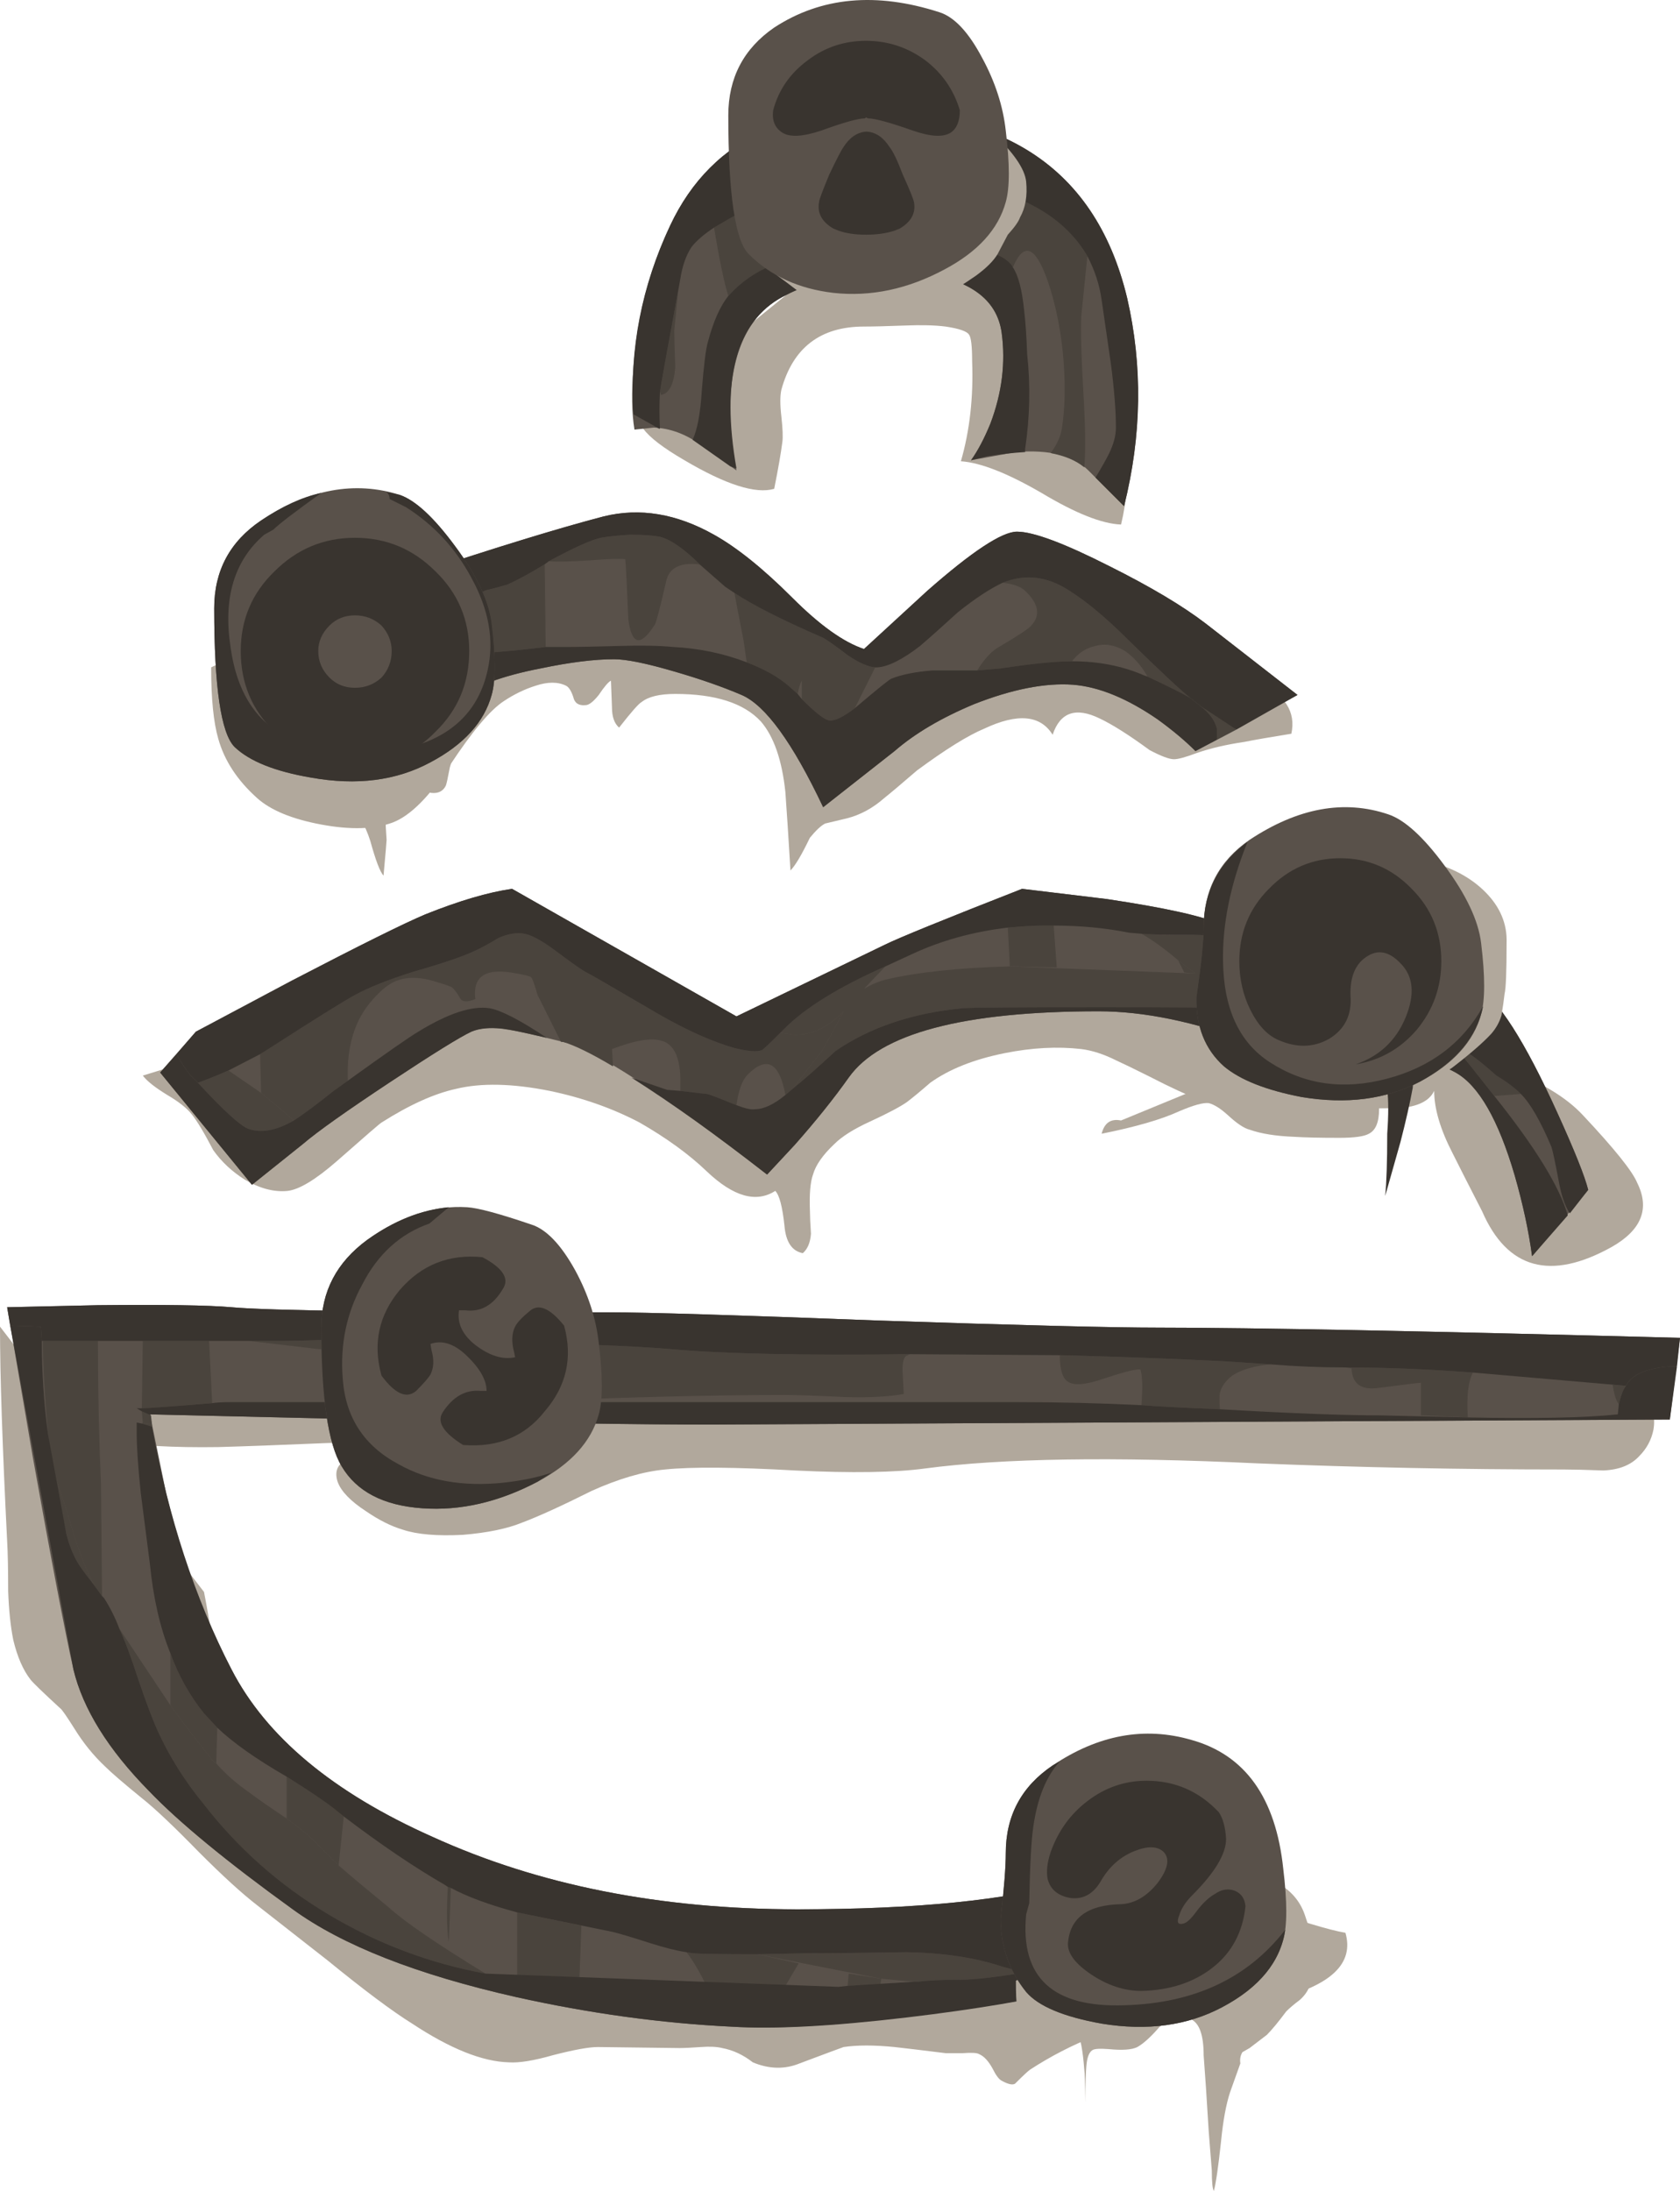 <?xml version="1.0" encoding="iso-8859-1"?>
<!-- Generator: Adobe Illustrator 16.0.0, SVG Export Plug-In . SVG Version: 6.00 Build 0)  -->
<!DOCTYPE svg PUBLIC "-//W3C//DTD SVG 1.1//EN" "http://www.w3.org/Graphics/SVG/1.1/DTD/svg11.dtd">
<svg version="1.1" id="FlashAICB" xmlns="http://www.w3.org/2000/svg" xmlns:xlink="http://www.w3.org/1999/xlink" x="0px" y="0px"
	 width="82.35px" height="107.35px" viewBox="0 0 82.35 107.35" style="enable-background:new 0 0 82.35 107.35;"
	 xml:space="preserve">
<g>
	<path style="fill-rule:evenodd;clip-rule:evenodd;fill:#B1A89C;" d="M29.35,34.05c-0.267,0.333-0.483,0.5-0.65,0.5
		c-0.333,0.033-0.534-0.1-0.6-0.4c-0.1-0.3-0.217-0.483-0.35-0.55c-0.4-0.2-0.9-0.2-1.5,0c-0.533,0.167-1.05,0.417-1.55,0.75
		c-0.667,0.433-1.55,1.483-2.65,3.15c-1,1.533-1.933,2.467-2.8,2.8c-0.9,0.333-2.067,0.367-3.5,0.1c-1.434-0.267-2.483-0.7-3.15-1.3
		c-0.967-0.867-1.6-1.833-1.9-2.9c-0.233-0.8-0.35-1.967-0.35-3.5l4-2c0.466,0.033,1.033-0.134,1.7-0.5
		c0.367-0.2,0.9-0.483,1.6-0.85c2.1-0.833,5.35-1.184,9.75-1.05c2.067,0.1,3.583,0.233,4.55,0.4c1.833,0.267,3.283,0.733,4.35,1.4
		c0.7,0.4,1.583,0.983,2.65,1.75c0.966,0.533,1.983,0.816,3.05,0.85l2.7-0.3c3.8-0.367,7.366-0.433,10.7-0.2
		c5.732,0.366,8.366,1.616,7.899,3.75c-1.033,0.167-1.8,0.3-2.3,0.4c-0.9,0.133-1.684,0.316-2.35,0.55c-0.534,0.2-0.9,0.3-1.101,0.3
		c-0.233,0-0.633-0.15-1.2-0.45c-1-0.733-1.816-1.25-2.449-1.55c-1.167-0.567-1.934-0.3-2.301,0.8c-0.6-0.967-1.717-1.067-3.35-0.3
		c-0.8,0.333-1.9,1.017-3.3,2.05c-0.733,0.633-1.267,1.083-1.601,1.35c-0.566,0.5-1.183,0.833-1.85,1
		c-0.567,0.133-0.917,0.216-1.05,0.25c-0.2,0.1-0.45,0.333-0.75,0.7c-0.4,0.833-0.717,1.367-0.95,1.6
		c-0.1-1.667-0.184-2.95-0.25-3.85c-0.167-1.566-0.567-2.717-1.2-3.45c-0.833-0.9-2.233-1.35-4.2-1.35
		c-0.767,0-1.317,0.133-1.65,0.4c-0.134,0.067-0.5,0.483-1.1,1.25c-0.233-0.2-0.35-0.533-0.35-1c-0.033-0.833-0.05-1.267-0.05-1.3
		C29.816,33.417,29.617,33.65,29.35,34.05z"/>
	<path style="fill-rule:evenodd;clip-rule:evenodd;fill:#B1A89C;" d="M9.4,54.6c-0.233-0.3-0.633-0.616-1.2-0.95
		c-0.6-0.367-1-0.683-1.2-0.95l13-4c0.6,0.033,1.467-0.067,2.6-0.3c1.2-0.267,2.1-0.4,2.7-0.4c0.934,0.033,1.983,0.217,3.15,0.55
		c0.433,0.133,1.466,0.5,3.1,1.1c0.667,0.267,1.434,0.65,2.3,1.15c0.767,0.4,1.6,0.583,2.5,0.55c1.433-0.034,2.883-0.4,4.35-1.1
		c0.6-0.267,1.5-0.684,2.7-1.25c1.033-0.467,1.966-0.8,2.8-1c0.7-0.2,1.5-0.317,2.399-0.35c0.134,0,0.967,0,2.5,0
		c2.167,0.033,4.767,0.283,7.801,0.75c1.732,0.267,4.333,0.683,7.8,1.25c1.033,0.167,2.233,0.567,3.6,1.2
		c2.033,0.9,3.184,1.4,3.45,1.5c1.733,0.633,3.017,1.4,3.85,2.3c1.533,1.633,2.417,2.732,2.65,3.3
		c0.633,1.267,0.217,2.316-1.25,3.149c-3,1.667-5.117,1.084-6.35-1.75c-0.634-1.233-1.117-2.183-1.45-2.85
		c-0.601-1.167-0.9-2.184-0.9-3.05c-0.233,0.5-0.816,0.783-1.75,0.85c-1.033,0-1.733,0.017-2.1,0.05
		c-2.4,0.134-4.033,0.15-4.9,0.051c-1.033-0.101-1.934-0.268-2.7-0.5c-0.633-0.233-1.467-0.617-2.5-1.15
		c-0.733-0.367-1.283-0.633-1.649-0.8c-0.601-0.3-1.167-0.483-1.7-0.55c-1.167-0.133-2.417-0.067-3.75,0.2
		c-1.5,0.3-2.717,0.783-3.65,1.45c-0.5,0.434-0.883,0.75-1.149,0.95c-0.334,0.233-0.934,0.55-1.8,0.95
		c-0.801,0.366-1.384,0.733-1.75,1.1c-0.567,0.533-0.917,1.033-1.05,1.5c-0.133,0.367-0.184,0.967-0.15,1.8
		c0,0.233,0.017,0.601,0.05,1.101c-0.033,0.433-0.167,0.75-0.4,0.95c-0.534-0.101-0.833-0.551-0.9-1.351
		c-0.1-0.934-0.25-1.5-0.45-1.7c-0.934,0.601-2.05,0.283-3.35-0.949c-0.867-0.834-1.967-1.634-3.3-2.4
		c-1.333-0.7-2.8-1.217-4.4-1.55c-1.833-0.367-3.367-0.4-4.6-0.1c-1.067,0.233-2.284,0.783-3.65,1.65
		c-0.067,0.033-0.8,0.667-2.2,1.9c-1.033,0.899-1.833,1.383-2.4,1.449c-0.667,0.067-1.367-0.116-2.1-0.55
		c-0.633-0.399-1.15-0.883-1.55-1.45C10.017,55.517,9.667,54.934,9.4,54.6z"/>
	<path style="fill-rule:evenodd;clip-rule:evenodd;fill:#B1A89C;" d="M6.95,88.1c-0.9-0.733-1.5-1.25-1.8-1.55
		c-0.567-0.533-1.067-1.149-1.5-1.85c-0.4-0.634-0.633-0.967-0.7-1c-0.833-0.767-1.317-1.233-1.45-1.4
		c-0.367-0.467-0.65-1.116-0.85-1.95c-0.133-0.666-0.217-1.467-0.25-2.399c0-1.067-0.017-1.884-0.05-2.45
		C0.117,70.866,0,67.366,0,65l10,13c0.133,0.667,0.333,1.833,0.6,3.5c0.267,1.467,0.65,2.55,1.15,3.25
		c0.333,0.5,0.983,1.15,1.95,1.95c0.667,0.767,1.45,1.433,2.35,2c0.567,0.333,1.5,0.85,2.8,1.55c2.367,1.366,4.1,2.3,5.2,2.8
		c2.033,1,3.867,1.65,5.5,1.95c1.4,0.267,3.267,0.35,5.6,0.25c1.267-0.066,3.133-0.15,5.6-0.25c1.767,0.033,4.017-0.117,6.75-0.45
		c4.3-0.5,6.55-0.767,6.75-0.8c3.633-0.333,6.35-0.333,8.15,0c0.366,0.066,0.966,0.233,1.8,0.5c0.767,0.233,1.35,0.383,1.75,0.45
		c0.433,1.5-0.7,2.583-3.4,3.25c-3.033,0.433-4.816,0.7-5.35,0.8c-2.467,0.467-4.7,1.35-6.7,2.65c-0.1,0.066-0.333,0.283-0.7,0.649
		c-0.1,0.134-0.333,0.101-0.7-0.1c-0.133-0.067-0.283-0.267-0.449-0.601c-0.2-0.366-0.417-0.6-0.65-0.699
		c-0.1-0.067-0.367-0.084-0.8-0.051c-0.5,0-0.783,0-0.851,0c-1.066-0.133-1.899-0.233-2.5-0.3c-1-0.1-1.833-0.1-2.5,0
		c-0.1,0.033-0.816,0.3-2.149,0.8c-0.733,0.301-1.5,0.283-2.3-0.05c-0.467-0.366-0.967-0.6-1.5-0.7
		c-0.267-0.066-0.617-0.083-1.05-0.05c-0.467,0.033-0.817,0.05-1.05,0.05l-4-0.05c-0.433,0-1.167,0.134-2.2,0.4
		c-0.934,0.267-1.65,0.383-2.15,0.35c-1.3-0.033-2.884-0.667-4.75-1.899c-0.967-0.601-2.35-1.634-4.15-3.101l-3.45-2.7
		c-0.733-0.566-1.684-1.433-2.85-2.6C8.517,89.483,7.583,88.6,6.95,88.1z"/>
	<path style="fill-rule:evenodd;clip-rule:evenodd;fill:#B1A89C;" d="M5.35,70.6C5.316,70.1,5.433,69.566,5.7,69l11-3
		c4.3,0.066,10.366,0.316,18.2,0.75c8.433,0.5,14.483,0.8,18.15,0.9c1.367,0.033,4.033,0.166,8,0.399c3.333,0.2,6.017,0.3,8.05,0.3
		H77.2c0.3,0,0.899-0.033,1.8-0.1c0.8,0,1.35,0.133,1.65,0.4c0.366,0.333,0.5,0.8,0.399,1.399c-0.1,0.5-0.333,0.934-0.7,1.3
		c-0.399,0.434-0.983,0.667-1.75,0.7C77.733,72.017,77.083,72,76.65,72c-5,0-10-0.1-15-0.3c-7.101-0.334-12.534-0.25-16.301,0.25
		c-1.467,0.2-3.583,0.233-6.35,0.1c-2.967-0.167-5.1-0.184-6.4-0.05c-1.067,0.1-2.267,0.45-3.6,1.05c-1.467,0.733-2.6,1.25-3.4,1.55
		c-0.733,0.301-1.7,0.5-2.9,0.601c-1.267,0.066-2.25-0.017-2.95-0.25c-0.567-0.167-1.167-0.467-1.8-0.9
		c-0.767-0.5-1.233-0.983-1.4-1.45c-0.3-0.933,0.483-1.399,2.35-1.399c2.467-0.033,3.8-0.101,4-0.2c-0.667-0.4-1.783-0.566-3.35-0.5
		c-1.7,0.133-2.85,0.2-3.45,0.2c-2.367,0.1-4.167,0.166-5.4,0.2C8.5,70.934,6.717,70.833,5.35,70.6z"/>
	<path style="fill-rule:evenodd;clip-rule:evenodd;fill:#B1A89C;" d="M38.3,19.1c-0.066,0.3-0.066,0.733,0,1.3
		c0.067,0.6,0.083,1.017,0.05,1.25c-0.067,0.533-0.2,1.3-0.4,2.3c-0.9,0.267-2.367-0.2-4.4-1.4c-2.066-1.2-2.683-2.05-1.85-2.55
		l9-7.3c0.467-0.034,1.116-0.367,1.95-1c0.8-0.634,1.5-0.983,2.1-1.05c1.167-0.1,2.116,0.017,2.85,0.35
		c0.601,0.267,1.384,0.816,2.351,1.65c1.866,1.667,3.283,3.617,4.25,5.85c1.066,2.5,1.316,4.9,0.75,7.2
		c-0.934-0.034-2.233-0.55-3.9-1.55c-1.667-0.967-2.983-1.483-3.95-1.55c0.434-1.5,0.617-3.133,0.551-4.9
		c0-0.733-0.051-1.167-0.15-1.3c-0.1-0.167-0.483-0.3-1.15-0.4c-0.533-0.067-1.199-0.083-2-0.05c-0.899,0.033-1.566,0.05-2,0.05
		C40.217,16,38.867,17.033,38.3,19.1z"/>
	<path style="fill-rule:evenodd;clip-rule:evenodd;fill:#59514A;" d="M38.35,14.55c-1.567,0.833-2.417,2.5-2.55,5
		c-0.033,1.267,0.067,2.434,0.3,3.5l-1.75-1.25c-0.733-0.533-1.5-0.816-2.3-0.85l-0.95,0.1c-0.133-0.8-0.15-1.816-0.05-3.05
		c0.167-2.434,0.767-4.75,1.8-6.95c1.033-2.2,2.6-3.767,4.7-4.7c1.033-0.5,1.967-0.767,2.8-0.8c8.333-0.633,13.3,2.383,14.9,9.05
		c0.767,3.333,0.717,6.733-0.15,10.2l-1.75-1.75c-0.733-0.733-1.916-1.033-3.55-0.9l-2.2,0.4c0.334-0.467,0.65-1.066,0.95-1.8
		c0.566-1.5,0.75-2.983,0.55-4.45c-0.233-1.667-1.616-2.65-4.149-2.95C42.55,13.083,40.35,13.483,38.35,14.55z"/>
	<path style="fill-rule:evenodd;clip-rule:evenodd;fill:#59514A;" d="M17.6,29.05l4.5-1.5c3.333-1.066,5.833-1.816,7.5-2.25
		c1.767-0.433,3.566-0.133,5.4,0.9c1.133,0.633,2.417,1.667,3.85,3.1c1.333,1.333,2.5,2.167,3.5,2.5l3.101-2.85
		c2.2-1.934,3.666-2.9,4.399-2.9c0.801,0,2.317,0.567,4.551,1.7c2,1,3.566,1.933,4.699,2.8l4.5,3.5l-5,2.75
		c-0.5-0.5-1.116-1.017-1.85-1.55c-1.5-1.033-2.884-1.6-4.15-1.7c-1.366-0.1-2.983,0.217-4.85,0.95c-1.6,0.667-2.9,1.433-3.9,2.3
		l-3.5,2.75c-1.5-3.167-2.833-5-4-5.5c-0.934-0.4-2.034-0.783-3.3-1.15c-1.367-0.4-2.35-0.6-2.95-0.6c-0.967,0-2.167,0.15-3.6,0.45
		c-1.9,0.367-3.283,0.883-4.15,1.55c-0.833,0.633-1.583,1.117-2.25,1.45l-0.75,0.3L17.6,29.05z"/>
	<path style="fill-rule:evenodd;clip-rule:evenodd;fill:#59514A;" d="M9.6,50.55l4.7-2.5c3.333-1.733,5.517-2.816,6.55-3.25
		c1.667-0.667,3.083-1.083,4.25-1.25l11,6.25l7.25-3.5c0.667-0.333,2.917-1.25,6.75-2.75l4.15,0.5c2.9,0.434,4.767,0.85,5.6,1.25
		c1.334,0.667,3.75,2.25,7.25,4.75l2.15-1.15c1.533-0.7,2.566-0.9,3.1-0.6c1.067,0.633,2.4,2.717,4,6.25
		c0.834,1.833,1.334,3.083,1.5,3.75l-2.75,3.25c-0.166-1.233-0.449-2.55-0.85-3.95c-0.8-2.733-1.767-4.417-2.9-5.05
		c-1.133-0.633-2.6-0.816-4.399-0.55L64.6,52.55c-0.899-0.5-2.033-1-3.399-1.5c-2.7-1-5.15-1.5-7.351-1.5
		c-6.633,0-10.717,1.083-12.25,3.25c-0.733,1.033-1.616,2.134-2.649,3.3l-1.35,1.45c-5.167-4-8.5-6.167-10-6.5
		c-1.333-0.333-2.233-0.533-2.7-0.6c-0.767-0.134-1.367-0.1-1.8,0.1c-0.567,0.267-1.883,1.083-3.95,2.45
		c-2.167,1.434-3.6,2.45-4.3,3.05l-2.5,2l-4.5-5.5L9.6,50.55z"/>
	<path style="fill-rule:evenodd;clip-rule:evenodd;fill:#59514A;" d="M7.3,87.75c-2-2.033-3.233-4.017-3.7-5.95
		c-0.4-1.767-1.067-5.25-2-10.45l-1.25-7.3l4.45-0.1c3.233-0.033,5.417,0,6.55,0.1c1.833,0.167,8,0.25,18.5,0.25
		c1.833,0,6.216,0.134,13.15,0.4c6.9,0.233,11.517,0.35,13.85,0.35c4.5,0,13,0.167,25.5,0.5l-0.5,4l-47,0.25
		c-3.333,0-8.917-0.083-16.75-0.25L7.35,69.3l0.8,3.9c0.767,3.133,1.833,6,3.2,8.6c1.7,3.3,4.983,6.033,9.85,8.2
		c5.2,2.366,11.167,3.55,17.9,3.55c5.833,0,10.3-0.45,13.4-1.35c1.533-0.467,2.483-0.934,2.85-1.4l2.75,4
		c-0.833,0.833-2.166,1.583-4,2.25c-1.467,0.533-4.233,1.066-8.3,1.601c-4.267,0.566-7.583,0.783-9.95,0.649
		c-3.434-0.167-6.95-0.649-10.55-1.45c-4.867-1.1-8.517-2.533-10.95-4.3C11.117,91.217,8.767,89.283,7.3,87.75z"/>
	<g>
		<path style="fill-rule:evenodd;clip-rule:evenodd;fill:#4A443D;" d="M72.2,67.25c-0.233,0.434-0.317,1.167-0.25,2.2l-2.3-0.101
			v-1.6c-0.067,0-0.75,0.083-2.051,0.25c-0.866,0.133-1.316-0.184-1.35-0.95L65.95,67h0.1C67.883,67,69.934,67.083,72.2,67.25z"/>
		<path style="fill-rule:evenodd;clip-rule:evenodd;fill:#4A443D;" d="M59.8,68.25c-0.033,0.133-0.033,0.4,0,0.8
			c-1.667-0.066-2.95-0.133-3.85-0.2C56.017,67.983,56,67.4,55.9,67.1c-0.2-0.033-0.801,0.117-1.801,0.45
			c-0.866,0.3-1.449,0.351-1.75,0.15c-0.267-0.167-0.399-0.601-0.399-1.3c2.7,0.066,5.399,0.166,8.1,0.3l2.25,0.149
			c-0.8,0.067-1.434,0.25-1.899,0.551C60.066,67.667,59.866,67.95,59.8,68.25z"/>
		<path style="fill-rule:evenodd;clip-rule:evenodd;fill:#4A443D;" d="M44.3,68.3c-0.733,0.134-1.7,0.184-2.899,0.15
			c-1.334-0.067-2.317-0.101-2.95-0.101c-3.733,0-8.2,0.117-13.4,0.351h-1.7c-0.434-0.101-0.867-0.317-1.3-0.65
			c-0.633-0.767-1.2-1.233-1.7-1.399c-0.567-0.167-1.417-0.301-2.55-0.4c-1.6-0.1-2.467-0.167-2.6-0.2l-3-0.35h1.5
			c0.5,0,1.267-0.017,2.3-0.05c1.667,0.1,4.483,0.149,8.45,0.149c3.6,0.033,6.4,0.134,8.4,0.3c2.6,0.233,6.517,0.317,11.75,0.25
			L44.4,66.45c-0.134,0.133-0.184,0.433-0.15,0.899C44.283,67.95,44.3,68.267,44.3,68.3z"/>
		<path style="fill-rule:evenodd;clip-rule:evenodd;fill:#4A443D;" d="M79.35,68.8c-0.133-0.167-0.233-0.483-0.3-0.95L79.7,67.9
			C79.566,68.066,79.45,68.366,79.35,68.8z"/>
		<path style="fill-rule:evenodd;clip-rule:evenodd;fill:#4A443D;" d="M2.1,65.7h2.7c0,2.366,0.05,4.717,0.15,7.05L5,78.2l-0.4-0.55
			l-0.2-0.4c-0.233-0.5-0.483-1.15-0.75-1.95c-0.267-0.899-0.467-1.55-0.6-1.95L2.6,72l-0.25-1.75C2.183,68.25,2.1,66.733,2.1,65.7z
			"/>
		<polygon style="fill-rule:evenodd;clip-rule:evenodd;fill:#4A443D;" points="7,69.7 6.95,69.15 7.4,69.35 7.45,69.8 		"/>
		<path style="fill-rule:evenodd;clip-rule:evenodd;fill:#4A443D;" d="M8.35,83.55V81c0.4,1.1,0.95,2.083,1.65,2.95l0.65,0.7
			L10.6,86.4l-0.1-0.051C9.667,85.316,8.95,84.383,8.35,83.55z"/>
		<path style="fill-rule:evenodd;clip-rule:evenodd;fill:#4A443D;" d="M6.95,69L7,65.7h3.25l0.15,3.05
			C8.367,68.917,7.217,69,6.95,69z"/>
		<polygon style="fill-rule:evenodd;clip-rule:evenodd;fill:#4A443D;" points="41.6,96.7 43.2,96.95 43.15,97.25 41.55,97.3 		"/>
		<polygon style="fill-rule:evenodd;clip-rule:evenodd;fill:#4A443D;" points="28.4,97.05 25.35,96.9 25.35,93.7 28.5,94.35 		"/>
		<path style="fill-rule:evenodd;clip-rule:evenodd;fill:#4A443D;" d="M22,95.15c-0.1-0.567-0.117-1.467-0.05-2.7l0.15,0.05
			L22,95.15z"/>
		<path style="fill-rule:evenodd;clip-rule:evenodd;fill:#4A443D;" d="M14.05,89.1v-2.05c1.067,0.667,1.833,1.184,2.3,1.55l0.5,0.4
			l-0.25,2.4l-1-1C15.3,90.066,14.783,89.633,14.05,89.1z"/>
		<path style="fill-rule:evenodd;clip-rule:evenodd;fill:#4A443D;" d="M37.1,95.75l2.05,0.45l-0.65,1.1l-3.9-0.05
			c-0.3-0.634-0.617-1.167-0.95-1.6l0.3,0.05C34.316,95.733,35.367,95.75,37.1,95.75z"/>
		<path style="fill-rule:evenodd;clip-rule:evenodd;fill:#4A443D;" d="M53,96.5c0.9-0.7,1.917-2.283,3.05-4.75l2.05,3.05
			c-0.633,0.667-1.649,1.3-3.05,1.9l-0.1-0.05C54.65,96.483,54,96.434,53,96.5z"/>
		<polygon style="fill-rule:evenodd;clip-rule:evenodd;fill:#4A443D;" points="7,69.7 7.45,69.8 7.45,69.9 6.95,69.75 		"/>
		<path style="fill-rule:evenodd;clip-rule:evenodd;fill:#4A443D;" d="M37.1,95.75l2.55-0.05c1.1,0,2.7-0.017,4.8-0.05
			c1.8,0.033,3.35,0.267,4.649,0.699L50.2,96.65C48.767,96.883,47.733,97,47.1,97c-0.933,0-1.633,0.033-2.1,0.1h-0.2l-1.6-0.149
			L37.1,95.75z"/>
		<path style="fill-rule:evenodd;clip-rule:evenodd;fill:#4A443D;" d="M5.85,79.8l2.5,3.75c0.6,0.833,1.316,1.767,2.15,2.8
			l0.1,0.051c0.433,0.5,0.983,0.982,1.65,1.449c0.4,0.301,1,0.717,1.8,1.25c0.733,0.533,1.25,0.967,1.55,1.301l1,1
			c0.533,0.466,1.35,1.149,2.45,2.05c0.767,0.7,2.35,1.783,4.75,3.25c-2.733-0.5-5.3-1.467-7.7-2.9s-4.45-3.25-6.15-5.45
			c-0.9-1.1-1.634-2.267-2.2-3.5c-0.233-0.5-0.55-1.333-0.95-2.5C6.433,81.217,6.117,80.366,5.85,79.8z"/>
		<path style="fill-rule:evenodd;clip-rule:evenodd;fill:#4A443D;" d="M3.05,73.35c0.133,0.4,0.333,1.051,0.6,1.95
			c0.267,0.8,0.517,1.45,0.75,1.95l0.2,0.4c-0.467-0.601-0.733-0.967-0.8-1.101c-0.233-0.399-0.417-0.866-0.55-1.399L2.6,72
			L3.05,73.35z"/>
		<path style="fill-rule:evenodd;clip-rule:evenodd;fill:#39342F;" d="M2,65l-1.5-0.05l-0.15-0.9l4.45-0.1
			c3.233-0.033,5.417,0,6.55,0.1c1.833,0.167,8,0.25,18.5,0.25c1.833,0,6.216,0.134,13.15,0.4c6.9,0.233,11.517,0.35,13.85,0.35
			c4.5,0,13,0.167,25.5,0.5l-0.149,1.4c-0.367,0-0.634,0.017-0.8,0.05c-0.9,0.133-1.467,0.434-1.7,0.9l-7.5-0.65
			C69.934,67.083,67.883,67,66.05,67h-0.1c-1.233,0-2.45-0.05-3.65-0.15L60.05,66.7c-2.7-0.134-5.399-0.233-8.1-0.3L44.6,66.35
			c-5.233,0.067-9.149-0.017-11.75-0.25c-2-0.166-4.8-0.267-8.4-0.3c-3.967,0-6.784-0.05-8.45-0.149c-1.033,0.033-1.8,0.05-2.3,0.05
			H2.05L2,65z"/>
		<path style="fill-rule:evenodd;clip-rule:evenodd;fill:#39342F;" d="M7.35,69.3l0.05,0.05L6.95,69.15L6.7,69h0.25
			c0.267,0,1.417-0.083,3.45-0.25c0.2-0.033,0.517-0.05,0.95-0.05h38.5c2.067,0,4.101,0.05,6.101,0.149
			c0.899,0.067,2.183,0.134,3.85,0.2c3.467,0.2,6.083,0.3,7.851,0.3l4.3,0.101c3.3,0.066,5.75,0.017,7.35-0.15l0.05-0.5
			c0.101-0.434,0.217-0.733,0.351-0.899c0.233-0.467,0.8-0.768,1.7-0.9c0.166-0.033,0.433-0.05,0.8-0.05l-0.351,2.6l-47,0.25
			c-3.333,0-8.917-0.083-16.75-0.25L7.35,69.3z"/>
		<path style="fill-rule:evenodd;clip-rule:evenodd;fill:#39342F;" d="M0.5,64.95L2,65l0.05,0.7c0,1.533,0.1,3.05,0.3,4.55l0.9,4.9
			c0.133,0.533,0.316,1,0.55,1.399c0.067,0.134,0.333,0.5,0.8,1.101L5,78.2l0.1,0.1c0.3,0.467,0.55,0.967,0.75,1.5
			c0.267,0.566,0.583,1.417,0.95,2.55c0.4,1.167,0.717,2,0.95,2.5c0.566,1.233,1.3,2.4,2.2,3.5c1.7,2.2,3.75,4.017,6.15,5.45
			s4.966,2.4,7.7,2.9l17.3,0.649l0.45-0.05l3.25-0.2H45c0.467-0.066,1.167-0.1,2.1-0.1c0.634,0,1.667-0.117,3.101-0.35
			c0.866,0.133,1.517,0.183,1.95,0.149L52.4,97l0.35,0.45c-2.167,0.533-4.934,1-8.3,1.399c-3.667,0.434-6.534,0.584-8.6,0.45
			c-3.434-0.167-6.95-0.649-10.55-1.45c-4.867-1.1-8.517-2.533-10.95-4.3c-3.233-2.333-5.583-4.267-7.05-5.8
			c-2-2.033-3.233-4.017-3.7-5.95C3.566,81.6,2.533,75.983,0.5,64.95z"/>
		<path style="fill-rule:evenodd;clip-rule:evenodd;fill:#39342F;" d="M6.95,69.75l0.5,0.15c0.8,4.433,2.1,8.399,3.9,11.899
			c1.7,3.3,4.983,6.033,9.85,8.2c5.2,2.366,11.167,3.55,17.9,3.55c5.833,0,10.3-0.45,13.4-1.35c1.533-0.467,2.483-0.934,2.85-1.4
			l0.7,0.95C54.917,94.217,53.9,95.8,53,96.5l-0.3,0.15c-0.033,0-0.217,0.05-0.55,0.149c-0.434,0.033-1.084-0.017-1.95-0.149
			L49.1,96.35c-1.3-0.433-2.85-0.666-4.649-0.699c-2.101,0.033-3.7,0.05-4.8,0.05l-2.55,0.05c-1.733,0-2.784-0.017-3.15-0.05
			l-0.3-0.05c-0.467-0.067-1.067-0.217-1.8-0.45c-0.934-0.3-1.55-0.483-1.85-0.55l-4.65-0.95c-1.367-0.367-2.45-0.767-3.25-1.2
			l-0.15-0.05L21.8,92.35c-1.5-0.866-3.15-1.983-4.95-3.35l-0.5-0.4c-0.467-0.366-1.233-0.883-2.3-1.55
			c-1.5-0.866-2.633-1.667-3.4-2.399L10,83.95C9.3,83.083,8.75,82.1,8.35,81c-0.5-1.233-0.833-2.684-1-4.35l-0.45-3.5
			c-0.133-1.268-0.2-2.25-0.2-2.95v-0.5L6.95,69.75z"/>
	</g>
	<g>
		<path style="fill-rule:evenodd;clip-rule:evenodd;fill:#4A443D;" d="M73.35,52.7c0.5,0.3,0.9,0.6,1.2,0.9l-1.3,0.1l-1.15-1.45
			c-0.566-0.7-0.866-1.067-0.899-1.1C71.7,51.35,72.417,51.867,73.35,52.7z"/>
		<polygon style="fill-rule:evenodd;clip-rule:evenodd;fill:#4A443D;" points="58.05,47.65 57.75,47.05 58.6,47.7 		"/>
		<path style="fill-rule:evenodd;clip-rule:evenodd;fill:#4A443D;" d="M20.3,47.6c1.4-0.4,2.383-0.733,2.95-1
			c0.3-0.133,0.7-0.35,1.2-0.65c0.466-0.2,0.883-0.267,1.25-0.2c0.366,0.066,0.883,0.35,1.55,0.85c0.8,0.6,1.3,0.95,1.5,1.05
			c0.033,0,1.217,0.683,3.55,2.05c1.4,0.8,2.633,1.35,3.7,1.65c0.667,0.167,1.117,0.2,1.35,0.1c0.066-0.034,0.367-0.317,0.9-0.85
			l0.65,0.1c0.867,0.033,1.683-0.35,2.45-1.15c-0.466,0.9-0.833,1.567-1.1,2c-0.633,0.8-1.1,1.4-1.4,1.8l-0.35,0.3
			c-0.3-1.6-0.917-1.933-1.85-1c-0.267,0.267-0.45,0.767-0.55,1.5c-0.9-0.367-1.383-0.55-1.45-0.55c-0.033,0-0.467-0.05-1.3-0.15
			V52.8c-0.034-1.033-0.333-1.633-0.9-1.8c-0.5-0.167-1.317-0.033-2.45,0.4l0.05,0.85c-1.066-0.633-1.883-1.033-2.45-1.2h-0.1
			l-1.15-2.3c-0.133-0.467-0.233-0.75-0.3-0.85c-0.033-0.067-0.367-0.15-1-0.25c-1.3-0.2-1.883,0.233-1.75,1.3
			c-0.4,0.167-0.65,0.15-0.75-0.05c-0.2-0.333-0.35-0.517-0.45-0.55c-0.133-0.067-0.5-0.184-1.1-0.35
			c-0.6-0.133-1.117-0.117-1.55,0.05c-0.367,0.133-0.767,0.45-1.2,0.95c-0.867,0.967-1.267,2.283-1.2,3.95l-0.7,0.5
			c-0.833,0.666-1.483,1.149-1.95,1.45c-0.133-0.134-0.667-0.584-1.6-1.351l-0.05-1.9l0.4-0.25c2.333-1.5,3.75-2.383,4.25-2.65
			C18.066,48.383,19.033,48,20.3,47.6z"/>
		<path style="fill-rule:evenodd;clip-rule:evenodd;fill:#4A443D;" d="M49.5,47.35l-0.1-1.9c0.732-0.067,1.3-0.1,1.699-0.1h0.551
			L51.8,47.4L49.5,47.35z"/>
		<path style="fill-rule:evenodd;clip-rule:evenodd;fill:#4A443D;" d="M55.95,45.75c0.233,0.033,1.083,0.05,2.55,0.05
			c1.066,0.033,1.9,0.133,2.5,0.3c0.033,0,0.2,0.05,0.5,0.15l1.85,1.2c0.334,0.3,0.834,0.733,1.5,1.3
			c0.567,0.533,1.084,0.917,1.551,1.15l0.449,0.25c-2.1-0.3-4.3-0.55-6.6-0.75c-0.467-0.033-2.55-0.05-6.25-0.05
			c-4.066,0-6.333,0.017-6.8,0.05c-2.467,0.233-4.55,0.933-6.25,2.1c-0.9,0.833-1.6,1.45-2.1,1.85c0.3-0.4,0.767-1,1.4-1.8
			c0.267-0.433,0.633-1.1,1.1-2c-0.767,0.8-1.583,1.184-2.45,1.15l-0.65-0.1l0.2-0.2c1.033-1.033,2.683-2.05,4.95-3.05l-1.051,1.1
			c0.334-0.2,0.684-0.35,1.051-0.45c1.566-0.367,3.6-0.583,6.1-0.65l9.1,0.35l-0.85-0.65C57.083,46.483,56.483,46.05,55.95,45.75z"
			/>
		<path style="fill-rule:evenodd;clip-rule:evenodd;fill:#4A443D;" d="M9.7,53.05c0.3-0.1,0.8-0.3,1.5-0.6l1.6,1.1
			c0.934,0.767,1.467,1.217,1.6,1.351c-0.867,0.5-1.617,0.633-2.25,0.399C11.75,55.133,10.933,54.383,9.7,53.05z"/>
		<path style="fill-rule:evenodd;clip-rule:evenodd;fill:#39342F;" d="M72.35,48.3c1.067,0.633,2.4,2.717,4,6.25
			c0.834,1.833,1.334,3.083,1.5,3.75l-0.899,1.15c-0.233-0.334-0.417-0.867-0.55-1.601C76.233,56.95,76.116,56.4,76.05,56.2
			c-0.533-1.267-1.033-2.134-1.5-2.6c-0.3-0.3-0.7-0.6-1.2-0.9c-0.933-0.833-1.649-1.35-2.149-1.55
			c-0.334-0.233-0.733-0.383-1.2-0.45l-3.15-0.55L66.4,49.9c-0.467-0.233-0.983-0.617-1.551-1.15c-0.666-0.567-1.166-1-1.5-1.3
			l3.75,2.6l2.15-1.15C70.783,48.2,71.816,48,72.35,48.3z"/>
		<path style="fill-rule:evenodd;clip-rule:evenodd;fill:#39342F;" d="M9.4,52.75c-0.2-0.2-0.45-0.567-0.75-1.1l0.95-1.1l4.7-2.5
			c3.333-1.733,5.517-2.816,6.55-3.25c1.667-0.667,3.083-1.083,4.25-1.25l11,6.25l7.25-3.5c0.667-0.333,2.917-1.25,6.75-2.75
			l4.15,0.5c2.9,0.434,4.767,0.85,5.6,1.25c0.9,0.5,1.45,0.817,1.65,0.95c-0.3-0.1-0.467-0.15-0.5-0.15
			c-0.6-0.167-1.434-0.267-2.5-0.3c-1.467,0-2.316-0.017-2.55-0.05L55.35,45.7c-1.166-0.233-2.399-0.35-3.699-0.35H51.1
			c-0.399,0-0.967,0.033-1.699,0.1c-1.7,0.2-3.268,0.633-4.7,1.3l-1.3,0.6c-2.268,1-3.917,2.017-4.95,3.05l-0.2,0.2
			c-0.533,0.533-0.833,0.816-0.9,0.85c-0.233,0.1-0.684,0.066-1.35-0.1c-1.067-0.3-2.3-0.85-3.7-1.65
			c-2.333-1.367-3.517-2.05-3.55-2.05c-0.2-0.1-0.7-0.45-1.5-1.05c-0.667-0.5-1.184-0.784-1.55-0.85c-0.367-0.067-0.784,0-1.25,0.2
			c-0.5,0.3-0.9,0.517-1.2,0.65c-0.567,0.267-1.55,0.6-2.95,1c-1.267,0.4-2.233,0.783-2.9,1.15c-0.5,0.267-1.917,1.15-4.25,2.65
			l-0.4,0.25l-1.55,0.8c-0.7,0.3-1.2,0.5-1.5,0.6L9.4,52.75z"/>
		<path style="fill-rule:evenodd;clip-rule:evenodd;fill:#39342F;" d="M7.85,52.55l0.8-0.9c0.3,0.533,0.55,0.9,0.75,1.1l0.3,0.3
			c1.233,1.333,2.05,2.083,2.45,2.25c0.633,0.233,1.383,0.101,2.25-0.399c0.467-0.301,1.117-0.784,1.95-1.45l0.7-0.5
			c1.9-1.367,3.05-2.167,3.45-2.4c1.467-0.9,2.633-1.283,3.5-1.15c0.566,0.1,1.5,0.583,2.8,1.45c-1.133-0.267-1.85-0.417-2.15-0.45
			c-0.633-0.067-1.15-0.017-1.55,0.15c-0.567,0.267-1.883,1.083-3.95,2.45c-2.167,1.434-3.6,2.45-4.3,3.05l-2.5,2L7.85,52.55z"/>
		<path style="fill-rule:evenodd;clip-rule:evenodd;fill:#39342F;" d="M71.2,51.15c0.033,0.033,0.333,0.4,0.899,1.1l1.15,1.45
			c2,2.5,3.2,4.45,3.6,5.85l-1.75,2c-0.166-1.233-0.449-2.55-0.85-3.95c-0.8-2.733-1.767-4.417-2.9-5.05
			c-1.133-0.633-2.6-0.816-4.399-0.55L64.6,52.55c-0.899-0.5-2.033-1-3.399-1.5c-2.7-1-5.15-1.5-7.351-1.5
			c-6.633,0-10.717,1.083-12.25,3.25c-0.733,1.033-1.616,2.134-2.649,3.3l-1.35,1.45c-2.434-1.899-4.65-3.483-6.65-4.75l1.75,0.6
			l0.65,0.05c0.833,0.1,1.267,0.15,1.3,0.15c0.067,0,0.55,0.183,1.45,0.55c0.433,0.166,0.733,0.232,0.9,0.199
			c0.433,0,0.933-0.233,1.5-0.7l0.35-0.3c0.5-0.4,1.2-1.017,2.1-1.85c1.7-1.167,3.783-1.867,6.25-2.1
			c0.467-0.033,2.733-0.05,6.8-0.05c3.7,0,5.783,0.017,6.25,0.05c2.3,0.2,4.5,0.45,6.6,0.75L70,50.7
			C70.467,50.767,70.866,50.917,71.2,51.15z"/>
	</g>
	<g>
		<path style="fill-rule:evenodd;clip-rule:evenodd;fill:#4A443D;" d="M23.9,28.9c0.167-0.033,0.483-0.117,0.95-0.25
			c0.466-0.2,1.083-0.533,1.85-1l0.05,4.05c-2.434,0.3-4.233,0.4-5.4,0.3l-1.1,0.1c-0.033-0.5,0-1.367,0.1-2.6l0.15-1.4l2.85,1.25
			C23.45,29.117,23.633,28.967,23.9,28.9z"/>
		<path style="fill-rule:evenodd;clip-rule:evenodd;fill:#4A443D;" d="M49.05,32.75l-1.149,0.1c0.366-0.6,0.75-1,1.149-1.2
			c0.9-0.533,1.4-0.867,1.5-1c0.467-0.5,0.367-1.067-0.3-1.7c-0.2-0.2-0.566-0.333-1.1-0.4c1-0.4,1.982-0.333,2.949,0.2
			c0.934,0.533,2,1.4,3.2,2.6c1.566,1.533,2.583,2.483,3.05,2.85c-0.333-0.2-1.033-0.55-2.1-1.05c-0.3-0.533-0.667-0.95-1.1-1.25
			c-0.5-0.3-0.983-0.383-1.45-0.25c-0.467,0.1-0.851,0.35-1.15,0.75C51.75,32.4,50.583,32.517,49.05,32.75z"/>
		<path style="fill-rule:evenodd;clip-rule:evenodd;fill:#4A443D;" d="M40.35,31.25c0.233,0.133,0.633,0.417,1.2,0.85
			c0.533,0.367,0.983,0.566,1.351,0.6l-1,2c-0.567,0.433-0.984,0.633-1.25,0.6c-0.233-0.033-0.683-0.383-1.35-1.05v-0.9
			c-0.066,0.1-0.133,0.316-0.2,0.65l-0.45-0.4c-0.5-0.434-1.183-0.817-2.05-1.15l-0.15-1.05c-0.3-1.533-0.45-2.317-0.45-2.35
			C36.9,29.65,38.35,30.383,40.35,31.25z"/>
		<path style="fill-rule:evenodd;clip-rule:evenodd;fill:#4A443D;" d="M29,27.45c-0.967,0.066-1.667,0.083-2.1,0.05
			c1.233-0.667,2.083-1.05,2.55-1.15c0.366-0.067,0.85-0.117,1.45-0.15c0.633,0,1.117,0.033,1.45,0.1c0.533,0.133,1.2,0.6,2,1.4
			l-0.1-0.05c-0.934-0.1-1.467,0.183-1.6,0.85c-0.3,1.3-0.483,2-0.55,2.1c-0.7,1.1-1.133,1.017-1.3-0.25
			c-0.066-1.6-0.117-2.583-0.15-2.95C30.383,27.367,29.833,27.383,29,27.45z"/>
		<path style="fill-rule:evenodd;clip-rule:evenodd;fill:#4A443D;" d="M58.85,34.6l1.75,1.15l-0.949,0.5V35.7
			C59.55,35.3,59.283,34.933,58.85,34.6z"/>
		<path style="fill-rule:evenodd;clip-rule:evenodd;fill:#39342F;" d="M24.85,28.65c-0.467,0.133-0.784,0.217-0.95,0.25
			c-0.267,0.067-0.45,0.217-0.55,0.45L20.5,28.1c3.767-1.267,6.8-2.2,9.1-2.8c1.767-0.433,3.566-0.133,5.4,0.9
			c1.133,0.633,2.417,1.667,3.85,3.1c1.333,1.333,2.5,2.167,3.5,2.5l3.101-2.85c2.2-1.934,3.666-2.9,4.399-2.9
			c0.801,0,2.317,0.567,4.551,1.7c2,1,3.566,1.933,4.699,2.8l4.5,3.5l-3,1.7l-1.75-1.15l-0.5-0.4
			c-0.467-0.367-1.483-1.317-3.05-2.85c-1.2-1.2-2.267-2.067-3.2-2.6c-0.967-0.533-1.949-0.6-2.949-0.2
			c-0.634,0.3-1.367,0.783-2.2,1.45c-0.767,0.7-1.384,1.25-1.851,1.65c-0.866,0.667-1.566,1.017-2.1,1.05h-0.1
			c-0.367-0.034-0.817-0.233-1.351-0.6c-0.566-0.434-0.967-0.717-1.2-0.85c-2-0.867-3.45-1.6-4.35-2.2l-0.45-0.3l-1.2-1.05
			c-0.8-0.8-1.467-1.267-2-1.4c-0.333-0.066-0.817-0.1-1.45-0.1c-0.6,0.033-1.083,0.083-1.45,0.15c-0.467,0.1-1.317,0.483-2.55,1.15
			l-0.2,0.15C25.933,28.117,25.316,28.45,24.85,28.65z"/>
		<path style="fill-rule:evenodd;clip-rule:evenodd;fill:#39342F;" d="M18.4,32.25L21.35,32c1.167,0.1,2.966,0,5.4-0.3h0.95
			c0.6,0,1.483-0.017,2.65-0.05c1.066-0.033,1.95-0.017,2.65,0.05c1.267,0.066,2.467,0.316,3.6,0.75
			c0.867,0.333,1.55,0.716,2.05,1.15L39.1,34l0.2,0.25c0.667,0.667,1.117,1.017,1.35,1.05c0.267,0.033,0.683-0.167,1.25-0.6
			c1.1-0.934,1.699-1.417,1.8-1.45c0.5-0.2,1.166-0.333,2-0.4c0.166,0,0.899,0,2.2,0l1.149-0.1c1.533-0.233,2.7-0.35,3.5-0.35
			c1.3,0,2.483,0.233,3.55,0.7l0.15,0.05c1.066,0.5,1.767,0.85,2.1,1.05l0.5,0.4c0.434,0.333,0.7,0.7,0.801,1.1v0.55L58.6,36.8
			c-0.5-0.5-1.116-1.017-1.85-1.55c-1.5-1.033-2.884-1.6-4.15-1.7c-1.366-0.1-2.983,0.217-4.85,0.95c-1.6,0.667-2.9,1.433-3.9,2.3
			l-3.5,2.75c-1.5-3.167-2.833-5-4-5.5c-0.934-0.4-2.034-0.783-3.3-1.15c-1.367-0.4-2.35-0.6-2.95-0.6c-0.967,0-2.167,0.15-3.6,0.45
			c-1.9,0.367-3.283,0.883-4.15,1.55c-0.833,0.633-1.583,1.117-2.25,1.45l-0.75,0.3L18.4,32.25z"/>
	</g>
	<g>
		<path style="fill-rule:evenodd;clip-rule:evenodd;fill:#4A443D;" d="M40.75,12.35c-2.233,0.167-3.9,0.867-5,2.1L35.7,14.5
			c-0.2-0.633-0.434-1.75-0.7-3.35l0.35-0.2c1.966-1.2,4.15-1.934,6.55-2.2L40.75,12.35z"/>
		<path style="fill-rule:evenodd;clip-rule:evenodd;fill:#4A443D;" d="M32.4,19.35l-0.05-0.15c0.033-0.267,0.333-1.934,0.9-5l-0.2,2
			c0,0.267,0.017,0.866,0.05,1.8C33.033,18.833,32.8,19.283,32.4,19.35z"/>
		<path style="fill-rule:evenodd;clip-rule:evenodd;fill:#4A443D;" d="M49.65,13.1L49.6,13c-0.399-0.5-1.133-0.75-2.199-0.75
			C47.333,10.783,47.316,9.7,47.35,9c2.9,0.533,4.884,1.717,5.95,3.55L53,15.5c-0.033,0.7,0,1.917,0.1,3.65
			c0.101,1.633,0.117,2.883,0.051,3.75c-0.4-0.333-0.95-0.567-1.65-0.7c0.3-0.4,0.483-0.8,0.55-1.2c0.167-1.067,0.184-2.3,0.05-3.7
			c-0.133-1.3-0.383-2.483-0.75-3.55C50.75,12.05,50.184,11.833,49.65,13.1z"/>
		<path style="fill-rule:evenodd;clip-rule:evenodd;fill:#39342F;" d="M47.35,9C46.184,8.733,45.066,8.633,44,8.7l-2.1,0.05
			c-2.4,0.267-4.584,1-6.55,2.2L35,11.15c-0.5,0.333-0.867,0.65-1.1,0.95c-0.267,0.4-0.45,0.917-0.55,1.55l-0.1,0.55
			c-0.567,3.066-0.867,4.733-0.9,5c-0.034,0.6-0.034,1.2,0,1.8H32.3l-1.25-0.7c-0.2-3.2,0.4-6.283,1.8-9.25
			c1.033-2.2,2.6-3.767,4.7-4.7c1.033-0.5,1.967-0.767,2.8-0.8c8.333-0.633,13.3,2.383,14.9,9.05c0.767,3.333,0.717,6.733-0.15,10.2
			L53.7,23.4c0.3-0.5,0.517-0.883,0.649-1.15c0.233-0.467,0.351-0.9,0.351-1.3c0-0.833-0.084-1.884-0.25-3.15
			c-0.2-1.4-0.351-2.433-0.45-3.1c-0.1-0.733-0.333-1.45-0.7-2.15C52.233,10.717,50.25,9.533,47.35,9z"/>
		<path style="fill-rule:evenodd;clip-rule:evenodd;fill:#39342F;" d="M35.8,22.85l-1.85-1.3c0.233-0.5,0.383-1.3,0.45-2.4
			c0.1-1.267,0.2-2.067,0.3-2.4c0.267-1,0.6-1.75,1-2.25l0.05-0.05c1.1-1.233,2.767-1.934,5-2.1h4.65c0.399,0,1.066-0.034,2-0.1
			c1.066,0,1.8,0.25,2.199,0.75l0.051,0.1c0.267,0.4,0.449,1.1,0.55,2.1c0.066,0.533,0.116,1.25,0.149,2.15
			c0.167,1.533,0.134,3.083-0.1,4.65v0.15c-0.566,0.033-1.184,0.1-1.85,0.2l-0.801,0.2c0.334-0.467,0.65-1.066,0.95-1.8
			c0.566-1.5,0.75-2.983,0.55-4.45c-0.233-1.667-1.616-2.65-4.149-2.95c-2.4-0.267-4.6,0.133-6.6,1.2
			c-2.267,1.233-3.017,4.033-2.25,8.4L35.8,22.85z"/>
	</g>
	<g>
		<path style="fill-rule:evenodd;clip-rule:evenodd;fill:#B1A89C;" d="M17.15,39.65c-0.167-0.067-0.35-0.067-0.55,0
			c-0.233,0.1-0.4,0.133-0.5,0.1c-0.133-0.067-0.284-0.2-0.45-0.4c-0.2-0.3-0.317-0.467-0.35-0.5c-0.033-0.034-0.066-0.1-0.1-0.2
			c0-0.033-0.117-0.083-0.35-0.15H14c-0.333-0.033-0.833-0.2-1.5-0.5c-0.434-0.267-0.733-0.55-0.9-0.85
			c-0.133-0.267-0.2-0.667-0.2-1.2l8.05-2.35c0.066,0.1,0.366,0.267,0.9,0.5c1.2,0.7,1.833,1.367,1.9,2
			c0.033,0.466-0.033,0.966-0.2,1.5c-0.1,0.533-0.167,0.833-0.2,0.9c-0.133,0.267-0.367,0.383-0.7,0.35
			c-0.5-0.1-0.883-0.167-1.15-0.2c-0.434-0.067-0.75,0.083-0.95,0.45c-0.1,0.2-0.15,0.533-0.15,1c0,0.267,0.017,0.617,0.05,1.05
			c0,0.067-0.05,0.65-0.15,1.75c-0.167-0.167-0.383-0.733-0.65-1.7C17.883,40.367,17.55,39.85,17.15,39.65z"/>
		<path style="fill-rule:evenodd;clip-rule:evenodd;fill:#59514A;" d="M22.3,26.75c1.067,1.433,1.667,2.7,1.8,3.8
			c0.2,1.633,0.2,2.8,0,3.5c-0.367,1.333-1.367,2.434-3,3.3c-1.667,0.9-3.617,1.15-5.85,0.75c-1.767-0.3-3.017-0.8-3.75-1.5
			c-0.667-0.667-1-2.934-1-6.8c0-1.833,0.767-3.267,2.3-4.3c2.333-1.533,4.6-1.95,6.8-1.25C20.367,24.517,21.267,25.35,22.3,26.75z"
			/>
		<path style="fill-rule:evenodd;clip-rule:evenodd;fill:#39342F;" d="M24.1,30.55c0.2,1.633,0.2,2.8,0,3.5
			c-0.367,1.333-1.367,2.434-3,3.3c-1.667,0.9-3.617,1.15-5.85,0.75c-1.767-0.3-3.017-0.8-3.75-1.5c-0.667-0.667-1-2.934-1-6.8
			c0-1.833,0.767-3.267,2.3-4.3c1.033-0.7,2.017-1.15,2.95-1.35c-1.3,0.933-2.083,1.533-2.35,1.8l-0.45,0.25
			c-1.467,1.267-2.017,3.1-1.65,5.5c0.333,2.4,1.417,3.933,3.25,4.6c1.867,0.733,3.733,0.833,5.6,0.3
			c2.067-0.567,3.317-1.817,3.75-3.75c0.333-1.467,0.067-2.983-0.8-4.55c-0.767-1.433-1.833-2.583-3.2-3.45l-0.8-0.4
			c0-0.134-0.05-0.25-0.15-0.35l0.65,0.15c0.767,0.267,1.667,1.1,2.7,2.5C23.367,28.183,23.967,29.45,24.1,30.55z"/>
		<path style="fill-rule:evenodd;clip-rule:evenodd;fill:#39342F;" d="M16.15,33.2c0.333,0.333,0.75,0.5,1.25,0.5
			s0.933-0.167,1.3-0.5c0.333-0.367,0.5-0.8,0.5-1.3c0-0.467-0.167-0.883-0.5-1.25c-0.367-0.333-0.8-0.5-1.3-0.5
			s-0.917,0.167-1.25,0.5c-0.367,0.367-0.55,0.783-0.55,1.25C15.6,32.4,15.783,32.833,16.15,33.2z M21.35,28
			c1.1,1.066,1.65,2.367,1.65,3.9c0,1.567-0.55,2.883-1.65,3.95c-1.067,1.1-2.383,1.65-3.95,1.65c-1.533,0-2.85-0.55-3.95-1.65
			c-1.1-1.067-1.65-2.383-1.65-3.95c0-1.533,0.55-2.833,1.65-3.9c1.1-1.1,2.417-1.65,3.95-1.65S20.25,26.9,21.35,28z"/>
	</g>
	<g>
		<path style="fill-rule:evenodd;clip-rule:evenodd;fill:#B1A89C;" d="M63.45,51.4c0.267,0.233,0.899,0.367,1.899,0.4
			c1.334,0.367,2.084,0.85,2.25,1.45v1.1c0,0.634-0.166,1.033-0.5,1.2c-0.233,0.134-0.717,0.2-1.449,0.2
			c-0.967,0-1.7-0.017-2.2-0.05c-0.9-0.033-1.634-0.15-2.2-0.351c-0.267-0.066-0.617-0.3-1.05-0.699
			c-0.367-0.334-0.684-0.534-0.95-0.601c-0.267-0.033-0.75,0.101-1.45,0.4c-0.866,0.399-2.133,0.767-3.8,1.1
			c0.133-0.533,0.45-0.75,0.95-0.649L63.45,51.4z"/>
		<path style="fill-rule:evenodd;clip-rule:evenodd;fill:#39342F;" d="M67.65,51.45l1.949-2c0.033,0.1,0,0.35-0.1,0.75
			c-0.066,0.7-0.15,1.733-0.25,3.1c-0.134,0.733-0.333,1.617-0.6,2.65c-0.167,0.6-0.417,1.483-0.75,2.649
			c0.066-0.666,0.1-1.683,0.1-3.05c0.066-0.934,0.066-1.65,0-2.15C67.767,52.533,67.65,51.883,67.65,51.45z"/>
		<path style="fill-rule:evenodd;clip-rule:evenodd;fill:#B1A89C;" d="M70.35,42.3c1,0.3,1.817,0.767,2.45,1.4
			c0.733,0.733,1.083,1.566,1.05,2.5c0,1.4-0.033,2.233-0.1,2.5c-0.033,0.3-0.083,0.65-0.15,1.05c-0.1,0.333-0.267,0.633-0.5,0.9
			c-0.399,0.433-1.033,0.983-1.899,1.65c-0.367,0.267-0.717,0.417-1.05,0.45c-0.233,0.033-0.534,0.117-0.9,0.25
			c-0.634,0.066-1.117,0.15-1.45,0.25c-0.767,0.267-1.633,0.383-2.6,0.35c-1.101-0.034-1.95-0.267-2.55-0.7L70.35,42.3z"/>
		<path style="fill-rule:evenodd;clip-rule:evenodd;fill:#59514A;" d="M61.25,41.15c2.366-1.567,4.633-1.983,6.8-1.25
			c0.8,0.267,1.717,1.1,2.75,2.5c1.066,1.433,1.667,2.7,1.8,3.8c0.2,1.633,0.2,2.8,0,3.5c-0.366,1.333-1.366,2.433-3,3.3
			c-1.666,0.867-3.6,1.116-5.8,0.75c-1.733-0.333-3-0.833-3.8-1.5c-0.934-0.833-1.384-1.967-1.35-3.4c0.232-1.6,0.35-2.733,0.35-3.4
			C59,43.617,59.75,42.183,61.25,41.15z"/>
		<path style="fill-rule:evenodd;clip-rule:evenodd;fill:#39342F;" d="M59,45.45c0-1.733,0.717-3.134,2.15-4.2
			c-0.834,2.066-1.233,4.017-1.2,5.85c0.033,2.333,0.8,3.983,2.3,4.95c1.7,1.1,3.616,1.367,5.75,0.8c2.133-0.567,3.7-1.75,4.7-3.55
			c-0.3,1.5-1.334,2.733-3.101,3.7c-1.666,0.867-3.6,1.116-5.8,0.75c-1.733-0.333-3-0.833-3.8-1.5
			c-0.934-0.833-1.384-1.967-1.35-3.4C58.883,47.25,59,46.117,59,45.45z"/>
		<path style="fill-rule:evenodd;clip-rule:evenodd;fill:#39342F;" d="M65.7,42.05c1.366,0,2.533,0.5,3.5,1.5
			c0.967,0.967,1.45,2.15,1.45,3.55c0,1.267-0.4,2.383-1.2,3.35c-0.8,0.933-1.8,1.5-3,1.7c1.166-0.4,1.983-1.167,2.45-2.3
			c0.466-1.133,0.383-2.017-0.25-2.65c-0.567-0.6-1.134-0.7-1.7-0.3c-0.533,0.367-0.783,1-0.75,1.9
			c0.066,0.934-0.283,1.633-1.05,2.1c-0.768,0.433-1.601,0.45-2.5,0.05c-0.534-0.233-0.983-0.717-1.351-1.45
			c-0.366-0.733-0.55-1.533-0.55-2.4c0-1.4,0.483-2.583,1.45-3.55C63.167,42.55,64.333,42.05,65.7,42.05z"/>
	</g>
	<g>
		<path style="fill-rule:evenodd;clip-rule:evenodd;fill:#59514A;" d="M18,60.75c1.633-1.167,3.267-1.7,4.9-1.6
			c0.533,0.033,1.583,0.316,3.15,0.85c0.733,0.233,1.45,0.983,2.15,2.25c0.633,1.167,1.017,2.35,1.15,3.55c0.2,1.634,0.2,2.8,0,3.5
			c-0.367,1.333-1.367,2.434-3,3.3c-1.9,1-3.784,1.434-5.65,1.301c-1.9-0.134-3.217-0.817-3.95-2.051c-0.667-1.1-1-3.366-1-6.8
			C15.75,63.283,16.5,61.85,18,60.75z"/>
		<path style="fill-rule:evenodd;clip-rule:evenodd;fill:#39342F;" d="M16.8,67.55c0.133,1.9,1.05,3.3,2.75,4.2
			c1.434,0.8,3.133,1.1,5.1,0.9c0.933-0.101,1.733-0.268,2.4-0.5l-0.7,0.449c-1.9,1-3.784,1.434-5.65,1.301
			c-1.9-0.134-3.217-0.817-3.95-2.051c-0.667-1.1-1-3.366-1-6.8c0-1.767,0.75-3.2,2.25-4.3c1.3-0.934,2.633-1.467,4-1.6l-0.95,0.8
			c-1.433,0.5-2.533,1.5-3.3,3C16.983,64.35,16.667,65.883,16.8,67.55z"/>
		<path style="fill-rule:evenodd;clip-rule:evenodd;fill:#39342F;" d="M18.7,67.4c-0.434-1.567-0.134-2.967,0.9-4.2
			c1.066-1.233,2.417-1.767,4.05-1.601c1,0.533,1.333,1.051,1,1.551c-0.467,0.8-1.083,1.149-1.85,1.05h-0.3
			c-0.1,0.633,0.167,1.2,0.8,1.7c0.7,0.533,1.35,0.732,1.95,0.6l-0.05-0.25c-0.134-0.5-0.117-0.917,0.05-1.25
			c0.1-0.2,0.333-0.45,0.7-0.75c0.433-0.4,1-0.167,1.7,0.7c0.433,1.566,0.117,2.967-0.95,4.2c-0.967,1.232-2.3,1.783-4,1.649
			c-0.967-0.6-1.3-1.133-1-1.6c0.5-0.767,1.116-1.117,1.85-1.05h0.3c0-0.534-0.333-1.117-1-1.75c-0.6-0.567-1.184-0.75-1.75-0.551
			l0.05,0.301c0.133,0.466,0.117,0.866-0.05,1.199c-0.1,0.167-0.333,0.434-0.7,0.801C19.933,68.55,19.367,68.3,18.7,67.4z"/>
	</g>
	<g>
		<path style="fill-rule:evenodd;clip-rule:evenodd;fill:#B1A89C;" d="M46.05,4.55c0.101-0.066,0.55,0.233,1.351,0.9
			c0.399,0.333,0.8,0.667,1.199,1c1.067,1,1.634,1.816,1.7,2.45c0.066,0.7-0.033,1.283-0.3,1.75c-0.066,0.2-0.267,0.483-0.6,0.85
			l-0.5,0.95c-0.2,0.333-0.551,0.683-1.051,1.05c-0.666,0.467-1.149,0.75-1.449,0.85l-0.801,0.2c-0.3,0.133-1,0.2-2.1,0.2
			c-1.033,0-1.816,0.133-2.35,0.4c-0.434,0.133-0.734,0.133-0.9,0L39.9,14.7l-0.4-0.15l-0.4-0.3c-0.434-0.333-0.767-0.583-1-0.75
			c-0.333-0.267-0.55-0.533-0.65-0.8c-0.467-0.867-0.6-1.467-0.4-1.8L46.05,4.55z"/>
		<path style="fill-rule:evenodd;clip-rule:evenodd;fill:#59514A;" d="M46.05,0.6c0.733,0.233,1.434,0.983,2.101,2.25
			C48.783,4.017,49.167,5.2,49.3,6.4c0.2,1.633,0.2,2.8,0,3.5c-0.366,1.333-1.366,2.433-3,3.3c-1.8,0.966-3.616,1.35-5.45,1.15
			c-1.7-0.2-3.083-0.833-4.15-1.9c-0.667-0.667-1-2.934-1-6.8c0-1.833,0.75-3.267,2.25-4.3C40.25-0.15,42.95-0.4,46.05,0.6z"/>
		<path style="fill-rule:evenodd;clip-rule:evenodd;fill:#39342F;" d="M42.45,2c1.066,0,2.033,0.316,2.899,0.95
			c0.834,0.633,1.4,1.45,1.7,2.45c0,0.533-0.149,0.9-0.45,1.1c-0.366,0.233-0.983,0.2-1.85-0.1c-1.134-0.4-1.867-0.6-2.2-0.6
			l-0.1-0.05L42.4,5.8c-0.334,0-1.051,0.2-2.15,0.6c-0.9,0.3-1.533,0.333-1.9,0.1s-0.517-0.6-0.45-1.1c0.267-1,0.833-1.817,1.7-2.45
			C40.433,2.316,41.383,2,42.45,2z"/>
		<path style="fill-rule:evenodd;clip-rule:evenodd;fill:#39342F;" d="M42.5,6.45c0.434,0.033,0.8,0.283,1.1,0.75
			c0.167,0.2,0.384,0.65,0.65,1.35c0.333,0.733,0.517,1.184,0.55,1.35c0.101,0.533-0.133,0.967-0.7,1.3l-0.25,0.1
			c-0.399,0.133-0.866,0.2-1.399,0.2s-0.983-0.067-1.351-0.2l-0.25-0.1c-0.567-0.333-0.8-0.767-0.7-1.3c0-0.1,0.167-0.55,0.5-1.35
			c0.367-0.767,0.6-1.217,0.7-1.35c0.301-0.467,0.667-0.717,1.101-0.75H42.5z"/>
	</g>
	<g>
		<path style="fill-rule:evenodd;clip-rule:evenodd;fill:#B1A89C;" d="M60.5,91.5c1,0.267,1.7,0.517,2.1,0.75
			c0.667,0.366,1.117,0.883,1.351,1.55c0.333,0.967,0.5,1.55,0.5,1.75c0,0.767-0.084,1.351-0.25,1.75
			c-0.101,0.267-0.267,0.5-0.5,0.7c-0.267,0.2-0.483,0.383-0.65,0.55c-0.399,0.533-0.717,0.917-0.95,1.15l-0.85,0.649l-0.35,0.2
			c-0.101,0.167-0.134,0.351-0.101,0.55l-0.5,1.4c-0.2,0.6-0.35,1.417-0.45,2.45c-0.133,1.233-0.25,2.033-0.35,2.399
			c-0.066-0.1-0.1-0.433-0.1-1c-0.067-0.833-0.117-1.467-0.15-1.899c-0.1-1.667-0.184-2.917-0.25-3.75c0-0.967-0.2-1.55-0.6-1.75
			c-0.4-0.2-0.917-0.084-1.551,0.35c-0.433,0.5-0.8,0.833-1.1,1c-0.267,0.134-0.733,0.167-1.4,0.101
			c-0.433-0.034-0.699-0.018-0.8,0.05c-0.167,0.1-0.267,0.366-0.3,0.8c-0.025,0.249-0.042,0.841-0.05,1.775
			c-0.009-0.934-0.025-1.476-0.05-1.625c-0.067-0.9-0.184-1.534-0.351-1.9c-0.8,0.233-1.467,0.217-2-0.05
			c-0.2-0.134-0.517-0.55-0.95-1.25c-0.033-0.101-0.05-0.483-0.05-1.15L60.5,91.5z"/>
		<path style="fill-rule:evenodd;clip-rule:evenodd;fill:#59514A;" d="M51.6,86.5c2.233-1.5,4.5-1.917,6.801-1.25
			c2.633,0.733,4.133,2.833,4.5,6.3c0.199,1.634,0.199,2.8,0,3.5c-0.367,1.333-1.367,2.434-3,3.3c-1.7,0.9-3.667,1.167-5.9,0.801
			c-1.867-0.334-3.1-0.851-3.7-1.551c-0.833-1.033-1.25-2.233-1.25-3.6c0.167-1.467,0.25-2.533,0.25-3.2
			C49.3,88.967,50.066,87.533,51.6,86.5z"/>
		<path style="fill-rule:evenodd;clip-rule:evenodd;fill:#39342F;" d="M51.6,86.5l0.351-0.2c-0.667,0.733-1.101,1.8-1.3,3.2
			c-0.101,0.667-0.167,1.917-0.2,3.75L50.3,93.8c-0.3,3.101,1.316,4.583,4.851,4.45c3.399-0.1,6.017-1.333,7.85-3.7
			c-0.233,1.566-1.267,2.833-3.1,3.8c-1.7,0.9-3.667,1.167-5.9,0.801c-1.867-0.334-3.1-0.851-3.7-1.551
			c-0.833-1.033-1.25-2.233-1.25-3.6c0.167-1.467,0.25-2.533,0.25-3.2C49.3,88.967,50.066,87.533,51.6,86.5z"/>
		<path style="fill-rule:evenodd;clip-rule:evenodd;fill:#39342F;" d="M57.05,90.75c-0.3-0.3-0.783-0.316-1.45-0.05
			C54.934,90.967,54.4,91.434,54,92.1c-0.367,0.667-0.867,0.967-1.5,0.9c-0.634-0.1-1.017-0.417-1.15-0.95
			c-0.066-0.366-0.017-0.8,0.15-1.3c0.366-1.033,0.967-1.867,1.8-2.5c0.867-0.667,1.833-1,2.9-1c1.399,0,2.583,0.517,3.55,1.55
			c0.2,0.3,0.316,0.733,0.35,1.3c0,0.733-0.55,1.65-1.649,2.75c-0.334,0.334-0.55,0.667-0.65,1c-0.133,0.334-0.066,0.467,0.2,0.4
			c0.167-0.033,0.383-0.233,0.65-0.6c0.3-0.4,0.6-0.684,0.899-0.851c0.333-0.233,0.667-0.283,1-0.149
			c0.3,0.133,0.467,0.383,0.5,0.75c-0.133,1.267-0.667,2.267-1.6,3c-0.934,0.732-2.101,1.116-3.5,1.149
			c-0.834,0-1.65-0.267-2.45-0.8s-1.184-1.05-1.15-1.55c0.101-1.233,0.967-1.867,2.601-1.9c0.666-0.033,1.267-0.383,1.8-1.05
			C57.25,91.583,57.35,91.083,57.05,90.75z"/>
	</g>
</g>
</svg>
